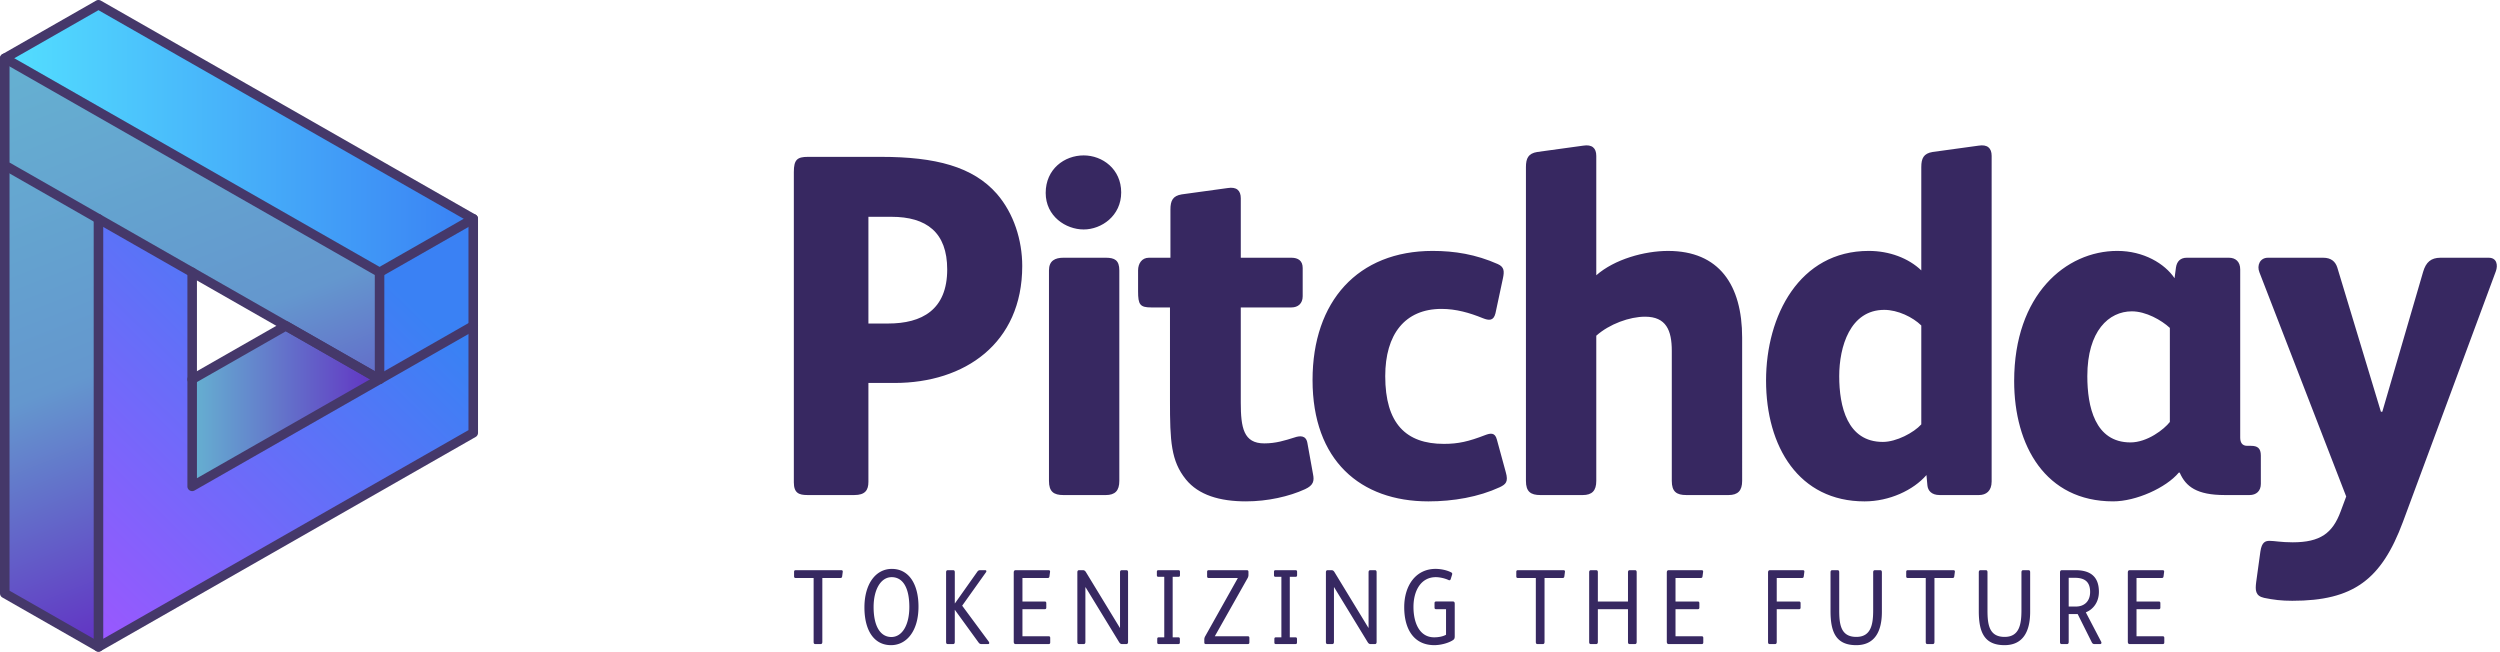 <svg xmlns="http://www.w3.org/2000/svg" width="211" height="55" viewBox="0 0 211 55">
    <defs>
        <linearGradient id="a" x1="-.001%" x2="25%" y1="0%" y2="100%">
            <stop offset="0%" stop-color="#65B1D1"/>
            <stop offset="56%" stop-color="#6497CE"/>
            <stop offset="100%" stop-color="#6231C3"/>
            <stop offset="100%" stop-color="#6231C3"/>
        </linearGradient>
        <linearGradient id="b" x1="-6.611%" x2="75%" y1="108.089%" y2="12.5%">
            <stop offset="0%" stop-color="#A453FF"/>
            <stop offset="100%" stop-color="#3A81F4"/>
        </linearGradient>
        <linearGradient id="c" x1="-.001%" y1="49.999%" y2="49.999%">
            <stop offset="0%" stop-color="#53DFFF"/>
            <stop offset="100%" stop-color="#3A81F4"/>
        </linearGradient>
        <linearGradient id="d" x1="0%" x2="100.001%" y1="50.001%" y2="50.001%">
            <stop offset="0%" stop-color="#65B1D1"/>
            <stop offset="100%" stop-color="#6231C3"/>
        </linearGradient>
    </defs>
    <g fill="none" fill-rule="evenodd">
        <g fill="#372861" fill-rule="nonzero">
            <path d="M86.277 22.452c0-2.18-.713-4.442-2.138-6.087-2.018-2.303-5.185-3.126-9.777-3.126h-6.175c-.91 0-1.187.247-1.187 1.275v26.199c0 .904.435 1.069 1.148 1.069h3.958c.91 0 1.188-.411 1.188-1.11v-8.35h2.216c5.898 0 10.767-3.33 10.767-9.87zm-6.333.288c0 3.413-2.138 4.565-4.988 4.565h-1.662v-9.007h1.94c2.968 0 4.71 1.316 4.71 4.442zM94.629 16.242c0-1.974-1.583-3.126-3.167-3.126-1.623 0-3.206 1.152-3.206 3.167 0 1.974 1.702 3.084 3.206 3.084s3.167-1.151 3.167-3.125zm-.158 6.58c0-.864-.396-1.07-1.148-1.07H89.76c-.712 0-1.227.248-1.227 1.07V40.59c0 .905.396 1.193 1.227 1.193h3.563c.791 0 1.148-.37 1.148-1.193V22.822zM104.723 16.735c0-.658-.357-.987-1.109-.863l-3.879.534c-.752.124-.95.535-.95 1.275v4.072h-1.82c-.594 0-.911.493-.911 1.07v1.768c0 1.11.158 1.357 1.108 1.357h1.584v7.896c0 3.373.079 5.059 1.345 6.622 1.07 1.316 2.85 1.85 5.067 1.85 1.82 0 3.642-.41 4.987-1.028.713-.329.792-.699.673-1.275l-.475-2.632c-.118-.658-.633-.617-1.108-.452-.792.247-1.544.493-2.533.493-1.742 0-1.98-1.316-1.98-3.454v-8.02h4.275c.555 0 .95-.33.95-.946v-2.385c0-.617-.395-.864-.95-.864h-4.274v-5.018zM126.335 37.093c-.159-.617-.554-.534-.99-.37-1.385.535-2.256.74-3.483.74-3.206 0-4.948-1.727-4.948-5.716 0-3.537 1.663-5.676 4.75-5.676 1.227 0 2.375.33 3.483.782.515.205.91.246 1.07-.412l.632-2.96c.12-.577.12-.947-.435-1.194-1.86-.822-3.642-1.11-5.502-1.11-6.294 0-10.133 4.236-10.133 10.899 0 6.786 4.037 10.24 9.777 10.24 2.098 0 4.235-.37 6.016-1.192.515-.247.752-.453.515-1.275l-.752-2.756zM134.726 28.333c1.109-.987 2.81-1.604 4.117-1.604 1.781 0 2.256 1.152 2.256 2.88v10.98c0 .905.396 1.193 1.227 1.193h3.563c.791 0 1.148-.37 1.148-1.193V28.498c0-4.442-1.94-7.32-6.254-7.32-1.98 0-4.513.698-6.057 2.055V13.157c0-.658-.356-.987-1.108-.863l-3.879.534c-.752.124-.95.535-.95 1.275V40.59c0 .905.396 1.193 1.227 1.193h3.563c.791 0 1.147-.37 1.147-1.193V28.333zM162.157 22.822c-1.068-1.028-2.691-1.645-4.433-1.645-5.858 0-8.669 5.47-8.669 10.94 0 5.593 2.771 10.2 8.313 10.2 2.098 0 4.116-.946 5.225-2.221l.079.863c.04.453.356.823 1.03.823h3.324c.594 0 1.069-.33 1.069-1.152V13.157c0-.658-.356-.987-1.108-.863l-3.88.534c-.752.124-.95.535-.95 1.275v8.72zm0 12.996c-.633.7-2.098 1.48-3.245 1.48-3.009 0-3.682-3.001-3.682-5.551 0-2.468.91-5.594 3.8-5.594 1.148 0 2.415.617 3.127 1.317v8.348zM190.815 38.45c0-.616-.277-.822-.83-.822h-.317c-.436 0-.594-.288-.594-.7V22.74c0-.658-.396-.987-.95-.987h-3.563c-.514 0-.83.288-.91.822l-.119.905c-.831-1.234-2.612-2.303-4.829-2.303-4.354 0-8.708 3.702-8.708 10.981 0 5.47 2.652 10.158 8.352 10.158 1.94 0 4.473-1.151 5.541-2.426h.08c.514 1.193 1.464 1.892 3.8 1.892h2.097c.555 0 .95-.33.95-.946V38.45zm-7.679-2.837c-.475.617-1.9 1.727-3.325 1.727-3.008 0-3.641-3.043-3.641-5.593 0-3.825 1.82-5.47 3.76-5.47 1.188 0 2.494.74 3.206 1.398v7.938z"/>
            <path d="M201.067 34.75h-.118l-3.682-12.175c-.158-.493-.514-.822-1.187-.822h-4.67c-.674 0-.95.658-.713 1.234l7.323 18.918-.475 1.275c-.673 1.81-1.703 2.591-4.038 2.591-.99 0-1.544-.123-1.94-.123-.356 0-.672.082-.791.905l-.356 2.59c-.08.659-.08 1.152.673 1.317.791.164 1.464.246 2.374.246 5.146 0 7.521-1.768 9.342-6.662l7.837-21.14c.198-.534.08-1.151-.593-1.151h-4.077c-.792 0-1.227.37-1.465 1.193l-3.444 11.803z"/>
        </g>
        <path fill="url(#a)" d="M8.31 54.601V18.466l23.724 13.55v-9.033L.404 4.916v45.168l7.906 4.517z"/>
        <path fill="url(#b)" d="M16.219 22.983v18.068l15.815-9.034v-9.034l7.908-4.517v18.068L8.31 54.6V18.466z"/>
        <path fill="url(#c)" d="M.403 4.916L8.31.399l31.632 18.067-7.908 4.517z"/>
        <path fill="url(#d)" d="M16.219 32.017l7.908-4.517 7.907 4.517L16.22 41.05z"/>
        <g fill="#45386A" fill-rule="nonzero">
            <path d="M16.308 22.595c.051.015.066.016.112.043.088.05.154.132.184.228.016.05.014.064.018.117V40.36l23-13.137.053-.025c.02-.007.039-.014.058-.018a.405.405 0 0 1 .423.164.397.397 0 0 1-.082.535c-.016.014-.033.023-.05.034L16.42 41.396c-.018.009-.035.018-.054.026a.404.404 0 0 1-.443-.1.396.396 0 0 1-.103-.212c-.003-.02-.003-.04-.004-.06V22.984c.004-.053.002-.067.018-.117a.404.404 0 0 1 .295-.271c.052-.012.067-.01.12-.01l.06.01z"/>
            <path d="M40.122 27.143c.021.013.043.024.063.039.08.06.135.148.153.244.005.025.005.05.007.074v9.034c-.002.023-.002.047-.006.07a.403.403 0 0 1-.088.186c-.04.048-.056.054-.107.089L8.512 54.946c-.056.026-.07.037-.131.048a.406.406 0 0 1-.467-.323c-.004-.023-.004-.046-.006-.07V18.466c.002-.024.002-.05.007-.073a.403.403 0 0 1 .153-.245.41.41 0 0 1 .54.05c.05.054.085.122.099.195.004.024.004.049.007.073v35.445l30.825-17.608V27.5c.007-.065.004-.082.027-.144a.407.407 0 0 1 .34-.253c.066-.006.082.002.147.013l.069.027z"/>
            <path d="M.482 13.558c.066.02.086.02.145.06a.4.4 0 0 1 .17.254c.006.025.006.051.008.077v35.906l7.707 4.401.065.045c.017.02.037.037.053.058a.398.398 0 0 1-.293.64.399.399 0 0 1-.156-.02c-.025-.009-.048-.022-.071-.033L.202 50.43c-.02-.013-.04-.024-.058-.04a.398.398 0 0 1-.12-.168c-.021-.058-.018-.075-.024-.137V13.95c.007-.068.003-.088.03-.152a.407.407 0 0 1 .219-.216c.065-.027.085-.024.154-.03l.079.007zM24.196 27.107c.041.01.052.01.09.027l.042.02 7.908 4.518c.036.023.046.028.078.058a.398.398 0 0 1-.296.685.404.404 0 0 1-.142-.032c-.014-.006-.029-.013-.043-.021l-7.706-4.402-7.707 4.402-.044.021c-.04.015-.05.02-.093.027a.407.407 0 0 1-.413-.194.398.398 0 0 1 .107-.517c.012-.01.027-.018.04-.027l7.908-4.517c.037-.019.046-.025.086-.037a.428.428 0 0 1 .092-.016h.047l.046.005z"/>
            <path d="M8.38.006a.516.516 0 0 1 .132.048L40.144 18.12c.019.013.04.025.058.04a.402.402 0 0 1 .12.17c.02.058.018.074.023.135V27.5c-.002.026-.002.052-.007.078a.4.4 0 0 1-.172.253.41.41 0 0 1-.509-.05.403.403 0 0 1-.11-.203c-.005-.026-.005-.052-.008-.078v-8.803L8.31.859.805 5.145v8.574L31.7 31.365c.021.015.044.028.064.046a.397.397 0 0 1-.24.697.412.412 0 0 1-.155-.02c-.025-.009-.048-.022-.072-.033L.202 14.295c-.051-.036-.067-.042-.107-.09a.387.387 0 0 1-.089-.186c-.004-.024-.004-.047-.006-.07V4.916c.002-.024.002-.047.006-.07a.39.39 0 0 1 .089-.187c.04-.047.056-.053.107-.088L8.11.053c.056-.026.07-.037.131-.048.023-.004.047-.004.07-.006l.07.006z"/>
            <path d="M.473 4.523c.068.018.068.018.132.048l31.63 18.067c.02.013.04.025.058.04a.396.396 0 0 1 .12.169c.021.058.019.075.024.136v9.034c-.002.023-.002.047-.006.07a.387.387 0 0 1-.138.235.41.41 0 0 1-.518 0 .401.401 0 0 1-.138-.236c-.003-.022-.003-.046-.005-.07v-8.803L.202 5.261l-.058-.04c-.017-.017-.035-.032-.05-.05a.399.399 0 0 1 .238-.648c.024-.004.047-.004.071-.006l.07.006z"/>
            <path d="M39.978 18.069c.03.004.039.004.069.012a.402.402 0 0 1 .274.25.398.398 0 0 1-.12.44c-.024.02-.03.024-.057.04l-7.908 4.517c-.028.015-.034.019-.064.03a.412.412 0 0 1-.275 0 .402.402 0 0 1-.252-.478.402.402 0 0 1 .13-.202c.024-.02.032-.024.058-.04l7.908-4.517a.46.46 0 0 1 .097-.04.487.487 0 0 1 .14-.012z"/>
        </g>
        <g fill="#372861" fill-rule="nonzero">
            <path d="M68.67 48.784v5.395c0 .136.048.182.159.182h.426c.103 0 .15-.064.15-.182v-5.395h1.5c.11 0 .158-.027.174-.145l.047-.362c.016-.1-.023-.154-.134-.154H67.17c-.102 0-.15.036-.15.145v.371c0 .108.048.145.15.145h1.5zM77.521 51.2c0-1.882-.797-3.185-2.25-3.185-1.373 0-2.313 1.285-2.313 3.25 0 1.973.829 3.186 2.242 3.186 1.319 0 2.321-1.195 2.321-3.25zm-.773.028c0 1.557-.624 2.535-1.516 2.535-.948 0-1.5-.942-1.5-2.526 0-1.493.615-2.525 1.524-2.525.963 0 1.492.923 1.492 2.516zM83.214 48.304c.056-.072.056-.181-.071-.181h-.402c-.126 0-.19.036-.26.136l-1.888 2.67h-.008v-2.625c0-.136-.047-.181-.157-.181H80c-.103 0-.15.064-.15.181v5.875c0 .136.047.182.158.182h.426c.103 0 .15-.064.15-.182v-2.706h.008l1.99 2.742c.079.11.142.146.284.146h.52c.135 0 .128-.127.057-.218l-2.235-3.023 2.005-2.816zM86.294 48.784h2.108c.11 0 .158-.027.173-.145l.048-.362c.015-.1-.024-.154-.135-.154h-2.762c-.104 0-.167.054-.167.208v5.821c0 .154.063.209.167.209h2.762c.104 0 .15-.037.15-.146v-.37c0-.11-.046-.145-.15-.145h-2.194v-2.282h1.863c.103 0 .15-.036.15-.144v-.363c0-.109-.047-.144-.15-.144h-1.863v-1.983zM94.513 52.984l-2.85-4.68c-.08-.136-.159-.181-.27-.181h-.315c-.102 0-.15.064-.15.181v5.875c0 .136.048.182.159.182h.37c.103 0 .15-.064.15-.182v-4.616h.016l2.819 4.616c.08.136.158.182.268.182h.348c.102 0 .15-.064.15-.182v-5.875c0-.136-.048-.181-.158-.181h-.371c-.103 0-.15.064-.15.181v4.68h-.016zM98.974 48.684h.466c.11 0 .15-.036.15-.144v-.272c0-.109-.04-.145-.15-.145h-1.65c-.111 0-.15.036-.15.145v.272c0 .108.039.144.15.144h.474v5.106h-.443c-.11 0-.15.036-.15.145v.28c0 .11.04.146.15.146h1.61c.111 0 .15-.037.15-.146v-.28c0-.109-.039-.145-.15-.145h-.457v-5.106zM102.535 53.69l2.748-4.87a.555.555 0 0 0 .087-.28v-.272c0-.109-.048-.145-.15-.145h-3.19c-.103 0-.15.036-.15.145v.371c0 .108.047.145.15.145h2.44v.009l-2.74 4.889a.555.555 0 0 0-.087.28v.253c0 .11.047.146.15.146h3.505c.103 0 .15-.037.15-.146v-.37c0-.11-.047-.145-.15-.145h-2.763v-.01zM108.859 48.684h.466c.11 0 .15-.036.15-.144v-.272c0-.109-.04-.145-.15-.145h-1.65c-.111 0-.15.036-.15.145v.272c0 .108.039.144.15.144h.474v5.106h-.442c-.111 0-.15.036-.15.145v.28c0 .11.039.146.15.146h1.61c.11 0 .15-.037.15-.146v-.28c0-.109-.04-.145-.15-.145h-.458v-5.106zM115.491 52.984l-2.85-4.68c-.079-.136-.157-.181-.268-.181h-.316c-.103 0-.15.064-.15.181v5.875c0 .136.047.182.158.182h.371c.102 0 .15-.064.15-.182v-4.616h.016l2.818 4.616c.08.136.158.182.269.182h.347c.103 0 .15-.064.15-.182v-5.875c0-.136-.047-.181-.157-.181h-.371c-.104 0-.151.064-.151.181v4.68h-.016zM122.045 51.418v2.155c-.269.154-.655.217-1.003.217-1.224 0-1.745-1.204-1.745-2.562 0-1.376.632-2.516 1.887-2.516.324 0 .774.1 1.074.244.079.036.15.018.182-.082l.11-.353c.032-.108.024-.162-.079-.217-.395-.199-.9-.29-1.31-.29-1.658 0-2.645 1.395-2.645 3.232 0 1.874.828 3.205 2.542 3.205.521 0 1.16-.163 1.547-.408.143-.09.174-.162.174-.353v-2.724c0-.154-.055-.2-.158-.2h-1.397c-.103 0-.15.036-.15.145v.363c0 .108.047.144.15.144h.821zM129.624 48.784v5.395c0 .136.048.182.158.182h.427c.103 0 .15-.064.15-.182v-5.395h1.5c.11 0 .158-.027.174-.145l.047-.362c.016-.1-.024-.154-.134-.154h-3.821c-.103 0-.15.036-.15.145v.371c0 .108.047.145.15.145h1.5zM137.402 50.767h-2.543v-2.463c0-.136-.047-.181-.158-.181h-.426c-.103 0-.15.064-.15.181v5.875c0 .136.047.182.158.182h.426c.103 0 .15-.064.15-.182v-2.76h2.543v2.76c0 .136.047.182.158.182h.426c.102 0 .15-.064.15-.182v-5.875c0-.136-.048-.181-.158-.181h-.426c-.103 0-.15.064-.15.181v2.463zM141.413 48.784h2.108c.11 0 .158-.027.173-.145l.048-.362c.015-.1-.024-.154-.135-.154h-2.762c-.104 0-.167.054-.167.208v5.821c0 .154.063.209.167.209h2.762c.104 0 .15-.037.15-.146v-.37c0-.11-.046-.145-.15-.145h-2.194v-2.282h1.863c.103 0 .15-.036.15-.144v-.363c0-.109-.047-.144-.15-.144h-1.863v-1.983zM152.064 48.784c.11 0 .158-.027.174-.145l.047-.362c.016-.1-.024-.154-.134-.154h-2.764c-.102 0-.165.054-.165.208v5.848c0 .136.047.182.157.182h.427c.102 0 .15-.064.15-.182v-2.76h1.863c.102 0 .15-.037.15-.145v-.363c0-.109-.048-.144-.15-.144h-1.863v-1.983h2.108zM158.83 48.304c0-.136-.047-.181-.157-.181h-.427c-.103 0-.15.064-.15.181v3.187c0 1.167-.158 2.263-1.421 2.263-1.31 0-1.445-1.041-1.445-2.254v-3.196c0-.136-.048-.181-.158-.181h-.426c-.103 0-.15.064-.15.181v3.277c0 1.765.458 2.87 2.17 2.87 1.564 0 2.165-1.159 2.165-2.816v-3.33zM162.533 48.784v5.395c0 .136.048.182.158.182h.427c.102 0 .15-.064.15-.182v-5.395h1.5c.11 0 .158-.027.173-.145l.048-.362c.015-.1-.024-.154-.135-.154h-3.82c-.103 0-.15.036-.15.145v.371c0 .108.047.145.15.145h1.5zM171.345 48.304c0-.136-.047-.181-.158-.181h-.427c-.102 0-.15.064-.15.181v3.187c0 1.167-.158 2.263-1.42 2.263-1.311 0-1.446-1.041-1.446-2.254v-3.196c0-.136-.047-.181-.158-.181h-.426c-.102 0-.15.064-.15.181v3.277c0 1.765.458 2.87 2.172 2.87 1.563 0 2.163-1.159 2.163-2.816v-3.33zM174.598 51.826h.758l1.184 2.371c.056.118.126.164.245.164h.45c.134 0 .15-.11.103-.2l-1.295-2.48c.623-.245 1.105-.86 1.105-1.73 0-1.366-.813-1.828-1.99-1.828h-1.129c-.102 0-.165.054-.165.208v5.848c0 .136.047.182.157.182h.427c.102 0 .15-.064.15-.182v-2.353zm0-3.06h.505c.814 0 1.303.307 1.303 1.195 0 .806-.506 1.231-1.2 1.231h-.608v-2.426zM180.322 48.784h2.108c.11 0 .158-.027.174-.145l.047-.362c.016-.1-.023-.154-.134-.154h-2.764c-.102 0-.165.054-.165.208v5.821c0 .154.063.209.165.209h2.764c.102 0 .15-.037.15-.146v-.37c0-.11-.048-.145-.15-.145h-2.195v-2.282h1.863c.103 0 .15-.036.15-.144v-.363c0-.109-.047-.144-.15-.144h-1.863v-1.983z"/>
        </g>
    </g>
</svg>
